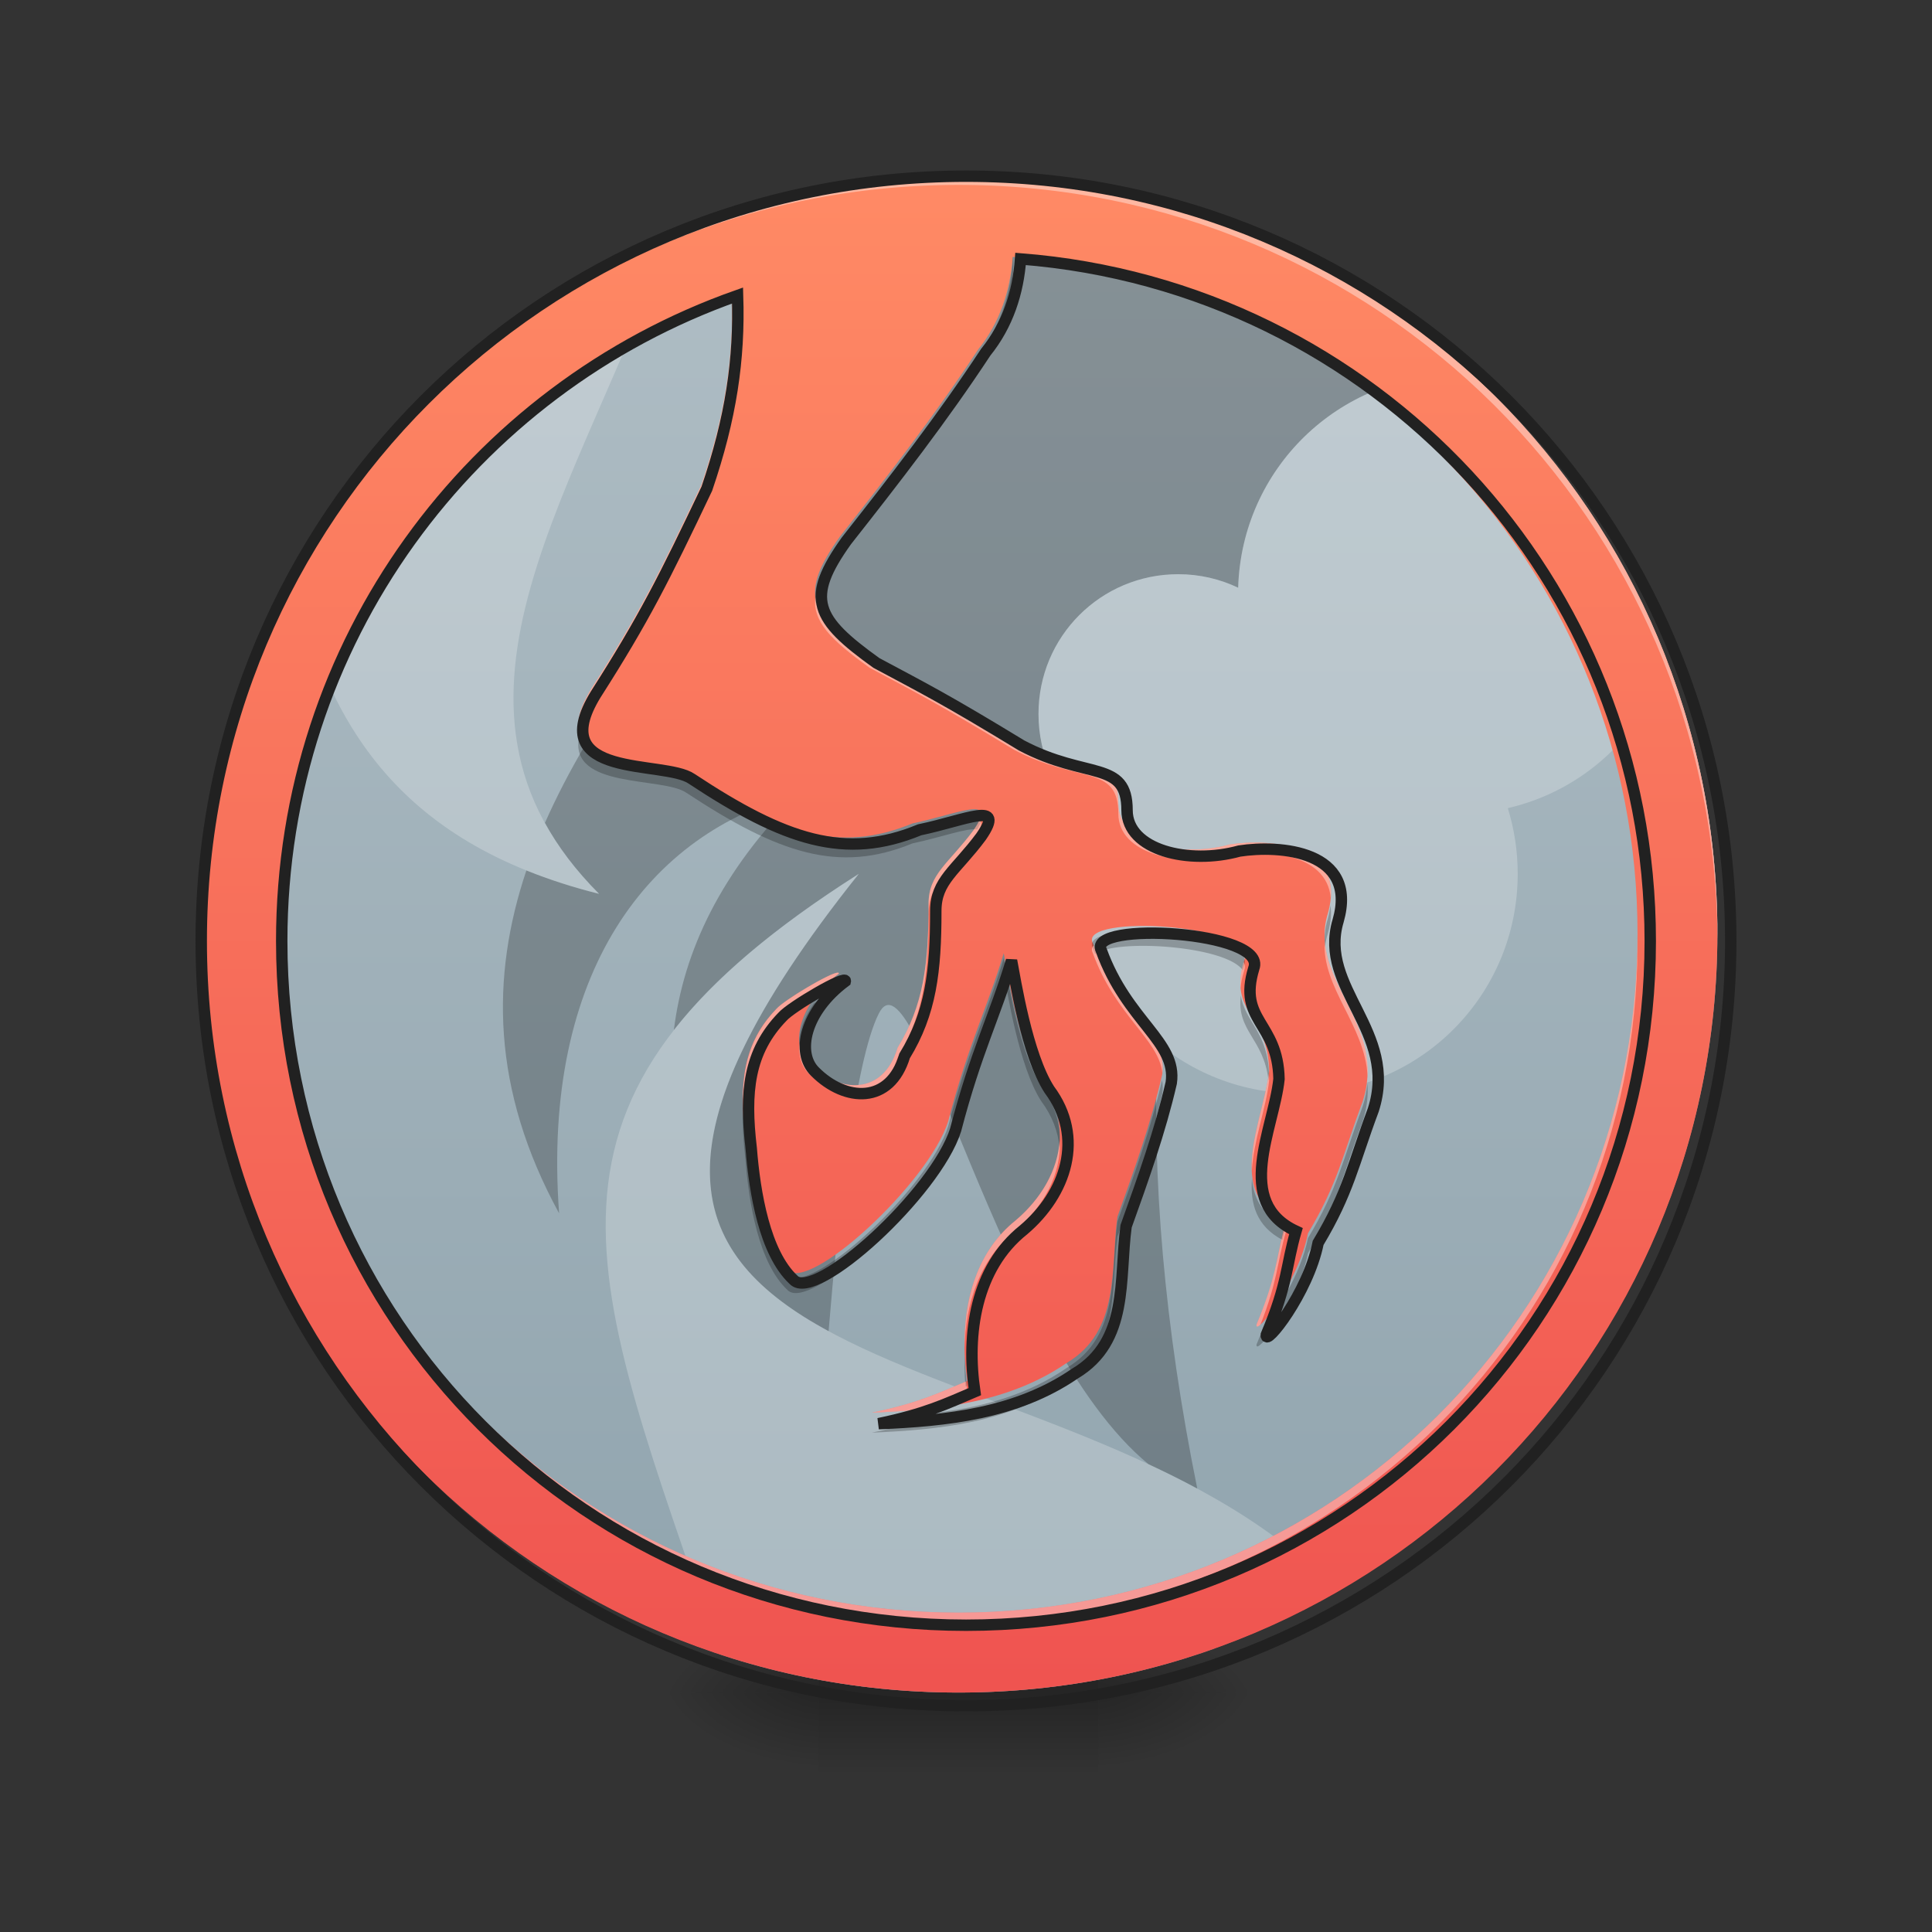 <?xml version="1.0" encoding="UTF-8"?>
<svg xmlns="http://www.w3.org/2000/svg" xmlns:xlink="http://www.w3.org/1999/xlink" width="48px" height="48px" viewBox="0 0 48 48" version="1.1">
<rect x="0" y="0" width="48" height="48" fill="#333333" stroke="none"/>
<defs>
<radialGradient id="radial0" gradientUnits="userSpaceOnUse" cx="450.909" cy="189.579" fx="450.909" fy="189.579" r="21.167" gradientTransform="matrix(0,-0.117,-0.211,-0,66.785,95.393)">
<stop offset="0" style="stop-color:rgb(0%,0%,0%);stop-opacity:0.314;"/>
<stop offset="0.222" style="stop-color:rgb(0%,0%,0%);stop-opacity:0.275;"/>
<stop offset="1" style="stop-color:rgb(0%,0%,0%);stop-opacity:0;"/>
</radialGradient>
<radialGradient id="radial1" gradientUnits="userSpaceOnUse" cx="450.909" cy="189.579" fx="450.909" fy="189.579" r="21.167" gradientTransform="matrix(-0,0.117,0.211,0,-19.155,-11.291)">
<stop offset="0" style="stop-color:rgb(0%,0%,0%);stop-opacity:0.314;"/>
<stop offset="0.222" style="stop-color:rgb(0%,0%,0%);stop-opacity:0.275;"/>
<stop offset="1" style="stop-color:rgb(0%,0%,0%);stop-opacity:0;"/>
</radialGradient>
<radialGradient id="radial2" gradientUnits="userSpaceOnUse" cx="450.909" cy="189.579" fx="450.909" fy="189.579" r="21.167" gradientTransform="matrix(-0,-0.117,0.211,-0,-19.155,95.393)">
<stop offset="0" style="stop-color:rgb(0%,0%,0%);stop-opacity:0.314;"/>
<stop offset="0.222" style="stop-color:rgb(0%,0%,0%);stop-opacity:0.275;"/>
<stop offset="1" style="stop-color:rgb(0%,0%,0%);stop-opacity:0;"/>
</radialGradient>
<radialGradient id="radial3" gradientUnits="userSpaceOnUse" cx="450.909" cy="189.579" fx="450.909" fy="189.579" r="21.167" gradientTransform="matrix(0,0.117,-0.211,0,66.785,-11.291)">
<stop offset="0" style="stop-color:rgb(0%,0%,0%);stop-opacity:0.314;"/>
<stop offset="0.222" style="stop-color:rgb(0%,0%,0%);stop-opacity:0.275;"/>
<stop offset="1" style="stop-color:rgb(0%,0%,0%);stop-opacity:0;"/>
</radialGradient>
<linearGradient id="linear0" gradientUnits="userSpaceOnUse" x1="255.323" y1="233.5" x2="255.323" y2="254.667" gradientTransform="matrix(0.02,0,0,0.094,18.698,20.158)">
<stop offset="0" style="stop-color:rgb(0%,0%,0%);stop-opacity:0.275;"/>
<stop offset="1" style="stop-color:rgb(0%,0%,0%);stop-opacity:0;"/>
</linearGradient>
<linearGradient id="linear1" gradientUnits="userSpaceOnUse" x1="254" y1="-168.667" x2="254" y2="233.5" gradientTransform="matrix(0.094,0,0,0.094,0,20.158)">
<stop offset="0" style="stop-color:rgb(69.02%,74.51%,77.255%);stop-opacity:1;"/>
<stop offset="1" style="stop-color:rgb(56.471%,64.314%,68.235%);stop-opacity:1;"/>
</linearGradient>
<linearGradient id="linear2" gradientUnits="userSpaceOnUse" x1="960" y1="1695.118" x2="960" y2="175.118" gradientTransform="matrix(0.025,0,0,0.025,0,0)">
<stop offset="0" style="stop-color:rgb(93.725%,32.549%,31.373%);stop-opacity:1;"/>
<stop offset="1" style="stop-color:rgb(100%,54.118%,39.608%);stop-opacity:1;"/>
</linearGradient>
</defs>
<g id="surface1">
<path style=" stroke:none;fill-rule:nonzero;fill:url(#radial0);" d="M 27.289 42.051 L 31.258 42.051 L 31.258 40.066 L 27.289 40.066 Z M 27.289 42.051 "/>
<path style=" stroke:none;fill-rule:nonzero;fill:url(#radial1);" d="M 20.34 42.051 L 16.371 42.051 L 16.371 44.035 L 20.34 44.035 Z M 20.34 42.051 "/>
<path style=" stroke:none;fill-rule:nonzero;fill:url(#radial2);" d="M 20.34 42.051 L 16.371 42.051 L 16.371 40.066 L 20.34 40.066 Z M 20.34 42.051 "/>
<path style=" stroke:none;fill-rule:nonzero;fill:url(#radial3);" d="M 27.289 42.051 L 31.258 42.051 L 31.258 44.035 L 27.289 44.035 Z M 27.289 42.051 "/>
<path style=" stroke:none;fill-rule:nonzero;fill:url(#linear0);" d="M 20.34 41.555 L 27.289 41.555 L 27.289 44.035 L 20.34 44.035 Z M 20.34 41.555 "/>
<path style=" stroke:none;fill-rule:nonzero;fill:url(#linear1);" d="M 23.816 4.344 C 34.227 4.344 42.668 12.785 42.668 23.199 C 42.668 33.609 34.227 42.051 23.816 42.051 C 13.402 42.051 4.961 33.609 4.961 23.199 C 4.961 12.785 13.402 4.344 23.816 4.344 Z M 23.816 4.344 "/>
<path style=" stroke:none;fill-rule:nonzero;fill:rgb(0%,0%,0%);fill-opacity:0.235;" d="M 24.309 4.352 L 23.816 5.336 C 21.336 10.535 15.84 15.219 13.539 20.445 C 13.867 21.043 14.309 21.629 14.883 22.207 C 14.227 22.043 13.629 21.848 13.078 21.625 C 12.191 24.266 12.207 27.062 13.891 30.145 C 13.449 24.152 16.133 20.68 19.844 19.723 C 17.914 21.656 16.988 23.613 16.742 25.59 C 17.738 24.316 19.223 23.051 21.336 21.711 C 15.914 28.496 17.148 31.207 20.586 33.074 C 20.824 30.176 21.238 26.363 21.832 25.184 C 22.727 23.387 24.84 33.344 28.535 36.379 C 28.945 36.57 29.352 36.77 29.746 36.984 C 28.93 32.961 28.613 29.23 28.758 25.91 C 27.555 24.91 26.793 23.402 26.793 21.711 C 26.793 21.234 26.852 20.777 26.965 20.34 C 26.25 19.703 25.801 18.777 25.801 17.738 C 25.801 15.816 27.348 14.266 29.273 14.266 C 29.809 14.266 30.312 14.387 30.762 14.602 C 30.848 11.652 33.25 9.305 36.219 9.305 C 36.348 9.305 36.473 9.309 36.602 9.32 C 33.355 6.332 29.055 4.473 24.309 4.352 Z M 36.605 9.32 C 36.801 9.504 36.992 9.688 37.184 9.879 C 36.992 9.688 36.801 9.504 36.605 9.32 Z M 37.184 9.879 C 37.242 9.938 37.301 10 37.363 10.062 C 37.301 10 37.242 9.938 37.184 9.879 Z M 37.383 10.086 C 37.438 10.141 37.488 10.195 37.543 10.25 C 37.488 10.195 37.438 10.141 37.383 10.086 Z M 37.57 10.277 C 37.621 10.336 37.676 10.391 37.727 10.449 C 37.676 10.391 37.621 10.336 37.57 10.277 Z M 37.746 10.469 C 37.762 10.488 37.777 10.504 37.793 10.52 C 37.777 10.504 37.762 10.488 37.746 10.469 Z M 37.746 10.469 "/>
<path style=" stroke:none;fill-rule:nonzero;fill:rgb(0%,0%,0%);fill-opacity:0.196;" d="M 23.816 42.051 C 13.371 42.051 4.961 33.641 4.961 23.199 C 4.961 23.137 4.961 23.074 4.961 23.012 C 5.062 33.371 13.434 41.68 23.816 41.68 C 34.199 41.68 42.57 33.371 42.668 23.012 C 42.668 23.074 42.668 23.137 42.668 23.199 C 42.668 33.641 34.258 42.051 23.816 42.051 Z M 23.816 42.051 "/>
<path style=" stroke:none;fill-rule:nonzero;fill:rgb(100%,100%,100%);fill-opacity:0.235;" d="M 21.336 21.711 C 12.457 27.359 14.637 31.602 17.871 41.102 C 19.738 41.719 21.734 42.051 23.816 42.051 C 26.039 42.051 28.172 41.668 30.152 40.969 C 31.691 40.094 32.953 39.281 32.746 39.074 C 25.801 32.629 10.66 35.078 21.336 21.711 Z M 21.336 21.711 "/>
<path style=" stroke:none;fill-rule:nonzero;fill:rgb(100%,100%,100%);fill-opacity:0.235;" d="M 36.219 9.305 C 33.25 9.305 30.848 11.652 30.762 14.602 C 30.312 14.387 29.809 14.266 29.273 14.266 C 27.348 14.266 25.801 15.816 25.801 17.738 C 25.801 18.777 26.25 19.703 26.965 20.34 C 26.852 20.777 26.793 21.234 26.793 21.711 C 26.793 24.734 29.227 27.168 32.25 27.168 C 35.273 27.168 37.707 24.734 37.707 21.711 C 37.707 21.141 37.621 20.594 37.461 20.078 C 39.344 19.645 40.844 18.242 41.422 16.418 C 40.375 13.688 38.711 11.266 36.602 9.32 C 36.473 9.309 36.348 9.305 36.219 9.305 Z M 36.219 9.305 "/>
<path style=" stroke:none;fill-rule:nonzero;fill:rgb(100%,100%,100%);fill-opacity:0.235;" d="M 16.668 5.738 C 12.641 7.379 9.316 10.371 7.254 14.156 C 8.07 17.805 9.762 20.926 14.883 22.207 C 10.129 17.449 14.531 12.051 16.668 5.738 Z M 16.668 5.738 "/>
<path style=" stroke:none;fill-rule:nonzero;fill:rgb(100%,100%,100%);fill-opacity:0.314;" d="M 23.816 4.344 C 13.371 4.344 4.961 12.754 4.961 23.199 C 4.961 23.258 4.961 23.32 4.961 23.383 C 5.062 13.023 13.434 4.715 23.816 4.715 C 34.199 4.715 42.57 13.023 42.668 23.383 C 42.668 23.32 42.668 23.258 42.668 23.199 C 42.668 12.754 34.258 4.344 23.816 4.344 Z M 23.816 4.344 "/>
<path style=" stroke:none;fill-rule:nonzero;fill:url(#linear2);" d="M 23.816 4.344 C 13.371 4.344 4.961 12.754 4.961 23.199 C 4.961 33.641 13.371 42.051 23.816 42.051 C 34.258 42.051 42.668 33.641 42.668 23.199 C 42.668 12.754 34.258 4.344 23.816 4.344 Z M 25.16 6.383 C 33.871 7.062 40.684 14.305 40.684 23.199 C 40.684 32.543 33.16 40.066 23.816 40.066 C 14.469 40.066 6.945 32.543 6.945 23.199 C 6.945 15.828 11.625 9.594 18.184 7.285 C 18.234 8.867 18.02 10.305 17.426 12.047 C 16.371 14.266 15.875 15.258 14.688 17.117 C 13.395 19.227 16.371 18.73 17.051 19.199 C 19.348 20.719 20.84 21.215 22.672 20.457 C 23.816 20.219 24.809 19.723 24.188 20.625 C 23.566 21.461 23.07 21.711 23.07 22.453 C 23.07 23.941 22.949 24.973 22.301 26.031 C 21.941 27.23 20.84 27.168 20.094 26.422 C 19.617 25.957 19.844 24.934 20.84 24.191 C 20.883 24.012 19.492 24.828 19.289 25.066 C 18.457 25.926 18.355 26.918 18.52 28.309 C 18.605 29.398 18.852 30.887 19.562 31.551 C 20.094 32.129 23.07 29.398 23.559 27.855 C 24.062 25.926 24.516 25.082 24.938 23.68 C 25.027 24.145 25.316 26.004 25.867 26.859 C 26.746 28.039 26.285 29.43 25.234 30.32 C 24.051 31.262 23.82 32.895 24.031 34.309 C 23.32 34.609 22.824 34.855 21.66 35.098 C 23.324 35.027 25.055 34.855 26.5 33.863 C 27.84 33.066 27.586 31.527 27.762 30.23 C 28.18 29.066 28.602 27.883 28.875 26.695 C 29.023 25.68 27.785 25.184 27.148 23.426 C 26.793 22.703 31.258 22.949 30.91 23.871 C 30.512 25.184 31.504 25.184 31.531 26.602 C 31.402 27.828 30.406 29.637 31.949 30.352 C 31.703 31.203 31.754 31.633 31.219 32.906 C 31.168 33.238 32.25 31.879 32.496 30.641 C 33.242 29.398 33.359 28.691 33.855 27.363 C 34.48 25.43 32.492 24.359 32.988 22.703 C 33.488 20.965 31.547 20.828 30.555 20.98 C 29.312 21.324 27.785 20.965 27.785 19.973 C 27.785 18.73 26.793 19.227 25.188 18.379 C 23.32 17.242 22.824 16.996 21.605 16.344 C 20.094 15.258 19.844 14.762 20.867 13.332 C 22.059 11.82 23.242 10.293 24.301 8.684 C 24.844 8.012 25.102 7.211 25.16 6.383 Z M 25.16 6.383 "/>
<path style=" stroke:none;fill-rule:nonzero;fill:rgb(0%,0%,0%);fill-opacity:0.235;" d="M 25.168 6.379 C 25.125 7.254 24.871 8.102 24.301 8.809 C 23.242 10.418 22.059 11.941 20.867 13.457 C 20.387 14.129 20.188 14.594 20.266 15.012 C 20.324 14.684 20.523 14.309 20.867 13.828 C 22.059 12.316 23.242 10.789 24.301 9.18 C 24.953 8.371 25.191 7.383 25.176 6.379 C 25.172 6.379 25.172 6.379 25.168 6.379 Z M 18.18 7.258 C 18.172 7.258 18.164 7.262 18.16 7.262 C 18.176 7.523 18.188 7.777 18.191 8.027 C 18.191 7.773 18.188 7.52 18.18 7.258 Z M 14.387 18.305 C 14.121 19.613 16.461 19.289 17.051 19.695 C 19.348 21.211 20.84 21.707 22.672 20.953 C 23.383 20.805 24.031 20.559 24.277 20.609 C 24.695 19.902 23.75 20.359 22.672 20.578 C 20.84 21.336 19.348 20.84 17.051 19.324 C 16.523 18.961 14.609 19.18 14.387 18.305 Z M 33.055 22.496 C 33.043 22.598 33.02 22.711 32.988 22.828 C 32.91 23.082 32.895 23.32 32.918 23.555 C 32.93 23.438 32.949 23.32 32.988 23.199 C 33.066 22.926 33.086 22.695 33.055 22.496 Z M 28.363 23.129 C 27.605 23.133 27.008 23.266 27.148 23.547 C 27.168 23.602 27.188 23.652 27.207 23.703 C 27.715 23.316 30.469 23.496 30.879 24.109 C 30.887 24.07 30.898 24.031 30.91 23.992 C 31.121 23.434 29.547 23.121 28.363 23.129 Z M 24.938 23.805 C 24.516 25.207 24.062 26.051 23.559 27.977 C 23.07 29.523 20.094 32.25 19.562 31.672 C 18.852 31.012 18.605 29.523 18.52 28.43 C 18.488 28.152 18.465 27.887 18.457 27.641 C 18.445 27.996 18.473 28.383 18.52 28.805 C 18.605 29.895 18.852 31.383 19.562 32.047 C 20.094 32.625 23.07 29.895 23.559 28.352 C 24.062 26.422 24.516 25.578 24.938 24.176 C 25.027 24.641 25.316 26.5 25.867 27.355 C 26.145 27.727 26.289 28.121 26.324 28.512 C 26.367 28 26.234 27.473 25.867 26.98 C 25.316 26.129 25.027 24.27 24.938 23.805 Z M 20.816 24.66 C 20.738 24.656 20.496 24.777 20.223 24.93 C 19.926 25.34 19.812 25.766 19.871 26.105 C 19.941 25.648 20.258 25.121 20.84 24.684 C 20.844 24.668 20.832 24.66 20.816 24.66 Z M 30.828 24.73 C 30.715 25.625 31.402 25.801 31.516 26.848 C 31.523 26.805 31.527 26.766 31.531 26.727 C 31.512 25.637 30.922 25.383 30.828 24.73 Z M 28.871 26.836 C 28.598 28.016 28.18 29.195 27.762 30.352 C 27.586 31.648 27.84 33.188 26.5 33.988 C 25.547 34.645 24.465 34.941 23.363 35.086 C 22.918 35.27 22.438 35.434 21.66 35.594 C 23.324 35.523 25.055 35.352 26.5 34.359 C 27.84 33.562 27.586 32.023 27.762 30.727 C 28.18 29.562 28.602 28.379 28.875 27.191 C 28.895 27.066 28.891 26.949 28.871 26.836 Z M 33.973 26.918 C 33.957 27.098 33.922 27.289 33.855 27.488 C 33.359 28.816 33.242 29.523 32.496 30.762 C 32.316 31.66 31.703 32.617 31.395 32.957 C 31.344 33.094 31.285 33.242 31.219 33.402 C 31.168 33.734 32.25 32.375 32.496 31.137 C 33.242 29.895 33.359 29.188 33.855 27.859 C 33.965 27.523 33.996 27.211 33.973 26.918 Z M 31.105 29.277 C 31.059 29.902 31.207 30.461 31.863 30.805 C 31.887 30.699 31.914 30.59 31.949 30.473 C 31.363 30.203 31.145 29.773 31.105 29.277 Z M 23.965 33.688 C 23.957 33.941 23.965 34.199 23.988 34.449 C 24.004 34.445 24.02 34.438 24.031 34.43 C 23.996 34.188 23.973 33.938 23.965 33.688 Z M 23.965 33.688 "/>
<path style=" stroke:none;fill-rule:nonzero;fill:rgb(100%,100%,100%);fill-opacity:0.392;" d="M 23.816 4.344 C 13.371 4.344 4.961 12.754 4.961 23.199 C 4.961 23.238 4.961 23.281 4.961 23.32 C 5.027 12.934 13.41 4.594 23.816 4.594 C 34.219 4.594 42.602 12.934 42.668 23.32 C 42.668 23.281 42.668 23.238 42.668 23.199 C 42.668 12.754 34.258 4.344 23.816 4.344 Z M 18.191 7.828 C 18.18 9.203 17.949 10.504 17.426 12.047 C 16.371 14.266 15.875 15.258 14.688 17.117 C 14.422 17.555 14.336 17.879 14.375 18.125 C 14.406 17.918 14.504 17.668 14.688 17.367 C 15.875 15.508 16.371 14.516 17.426 12.297 C 17.98 10.66 18.203 9.293 18.191 7.828 Z M 20.258 14.828 C 20.184 15.441 20.637 15.895 21.605 16.59 C 22.824 17.242 23.32 17.492 25.188 18.625 C 26.793 19.477 27.785 18.98 27.785 20.219 C 27.785 21.215 29.312 21.574 30.555 21.23 C 31.406 21.098 32.957 21.18 33.062 22.305 C 33.176 20.945 31.465 20.844 30.555 20.98 C 29.312 21.324 27.785 20.965 27.785 19.973 C 27.785 18.73 26.793 19.227 25.188 18.379 C 23.32 17.242 22.824 16.996 21.605 16.344 C 20.77 15.742 20.32 15.324 20.258 14.828 Z M 24.332 20.383 C 24.301 20.449 24.254 20.527 24.188 20.625 C 23.566 21.461 23.07 21.711 23.07 22.453 C 23.07 23.941 22.949 24.973 22.301 26.031 C 21.941 27.23 20.84 27.168 20.094 26.422 C 19.961 26.293 19.883 26.121 19.863 25.926 C 19.832 26.223 19.91 26.488 20.094 26.672 C 20.84 27.414 21.941 27.48 22.301 26.277 C 22.949 25.219 23.07 24.191 23.07 22.703 C 23.07 21.957 23.566 21.711 24.188 20.871 C 24.387 20.582 24.418 20.438 24.332 20.383 Z M 6.945 23.309 C 6.945 23.355 6.945 23.398 6.945 23.445 C 6.945 32.789 14.469 40.312 23.816 40.312 C 33.16 40.312 40.684 32.789 40.684 23.445 C 40.684 23.402 40.684 23.363 40.684 23.32 C 40.617 32.609 33.121 40.066 23.816 40.066 C 14.508 40.066 7.008 32.602 6.945 23.309 Z M 32.91 23.367 C 32.836 24.543 33.906 25.461 33.977 26.73 C 34.047 25.422 32.988 24.5 32.91 23.367 Z M 27.172 23.488 C 27.125 23.543 27.113 23.602 27.148 23.672 C 27.723 25.254 28.785 25.816 28.879 26.656 C 28.988 25.676 27.805 25.172 27.172 23.488 Z M 30.898 23.898 C 30.824 24.16 30.805 24.371 30.82 24.547 C 30.832 24.422 30.859 24.281 30.91 24.117 C 30.938 24.039 30.934 23.969 30.898 23.898 Z M 20.816 24.164 C 20.633 24.16 19.473 24.852 19.289 25.066 C 18.641 25.738 18.438 26.492 18.457 27.453 C 18.477 26.609 18.695 25.926 19.289 25.316 C 19.414 25.168 19.992 24.801 20.406 24.582 C 20.527 24.445 20.672 24.312 20.84 24.191 C 20.844 24.172 20.832 24.164 20.816 24.164 Z M 31.523 26.672 C 31.43 27.402 31.059 28.324 31.102 29.098 C 31.137 28.355 31.461 27.516 31.531 26.848 C 31.531 26.789 31.527 26.73 31.523 26.672 Z M 26.328 28.324 C 26.285 29.07 25.867 29.785 25.234 30.32 C 24.27 31.09 23.938 32.316 23.965 33.508 C 23.984 32.395 24.336 31.285 25.234 30.566 C 25.938 29.973 26.375 29.156 26.328 28.324 Z M 31.891 30.57 C 31.711 31.285 31.703 31.746 31.219 32.906 C 31.207 32.977 31.246 32.973 31.316 32.91 C 31.746 31.82 31.723 31.395 31.949 30.598 C 31.93 30.59 31.91 30.578 31.891 30.57 Z M 24.004 34.32 C 23.305 34.617 22.805 34.859 21.66 35.098 C 22.066 35.082 22.48 35.059 22.891 35.016 C 23.305 34.875 23.637 34.723 24.031 34.555 C 24.02 34.477 24.012 34.398 24.004 34.32 Z M 24.004 34.32 "/>
<path style="fill:none;stroke-width:11.339;stroke-linecap:butt;stroke-linejoin:miter;stroke:rgb(12.941%,12.941%,12.941%);stroke-opacity:1;stroke-miterlimit:4;" d="M 960.066 175.101 C 539.004 175.101 199.981 514.124 199.981 935.186 C 199.981 1356.091 539.004 1695.114 960.066 1695.114 C 1380.971 1695.114 1719.993 1356.091 1719.993 935.186 C 1719.993 514.124 1380.971 175.101 960.066 175.101 Z M 1014.234 257.298 C 1365.381 284.697 1640.001 576.638 1640.001 935.186 C 1640.001 1311.843 1336.723 1615.121 960.066 1615.121 C 583.251 1615.121 279.973 1311.843 279.973 935.186 C 279.973 638.049 468.617 386.735 733.001 293.673 C 735.048 357.446 726.387 415.393 702.453 485.623 C 659.937 575.063 639.939 615.059 592.069 690.013 C 539.948 775.044 659.937 755.046 687.336 773.942 C 779.926 835.196 840.077 855.194 913.929 824.646 C 960.066 815.04 1000.062 795.042 975.025 831.417 C 949.988 865.114 929.99 875.192 929.99 905.11 C 929.99 965.105 925.109 1006.676 898.969 1049.349 C 884.483 1097.691 840.077 1095.171 810.001 1065.095 C 790.791 1046.357 799.924 1005.101 840.077 975.183 C 841.809 967.939 785.752 1000.849 777.564 1010.455 C 744.023 1045.097 739.929 1085.093 746.543 1141.151 C 750.007 1185.084 759.927 1245.078 788.586 1271.847 C 810.001 1295.152 929.99 1185.084 949.673 1122.885 C 969.986 1045.097 988.252 1011.085 1005.258 954.555 C 1008.88 973.293 1020.533 1048.246 1042.735 1082.731 C 1078.165 1130.286 1059.584 1186.343 1017.226 1222.246 C 969.514 1260.195 960.223 1326.015 968.726 1383.018 C 940.068 1395.142 920.07 1405.063 873.145 1414.826 C 940.225 1411.991 1009.982 1405.063 1068.245 1365.067 C 1122.255 1332.944 1112.02 1270.902 1119.106 1218.624 C 1135.955 1171.699 1152.961 1123.987 1163.983 1076.118 C 1169.967 1035.177 1120.051 1015.179 1094.384 944.319 C 1080.054 915.188 1260.037 925.109 1246.023 962.27 C 1229.961 1015.179 1269.958 1015.179 1271.06 1072.339 C 1265.863 1121.783 1225.71 1194.689 1287.909 1223.505 C 1277.988 1257.833 1280.035 1275.154 1258.463 1326.488 C 1256.416 1339.872 1300.033 1285.074 1309.954 1235.158 C 1340.03 1185.084 1344.754 1156.583 1364.752 1103.044 C 1389.946 1025.099 1309.796 981.954 1329.794 915.188 C 1349.95 845.116 1271.69 839.605 1231.693 845.746 C 1181.62 859.603 1120.051 845.116 1120.051 805.12 C 1120.051 755.046 1080.054 775.044 1015.336 740.874 C 940.068 695.052 920.07 685.131 870.94 658.835 C 810.001 615.059 799.924 595.061 841.18 537.429 C 889.206 476.49 936.918 414.921 979.592 350.045 C 1001.479 322.961 1011.872 290.681 1014.234 257.298 Z M 1014.234 257.298 " transform="matrix(0.025,0,0,0.025,0,0)"/>
</g>
</svg>
